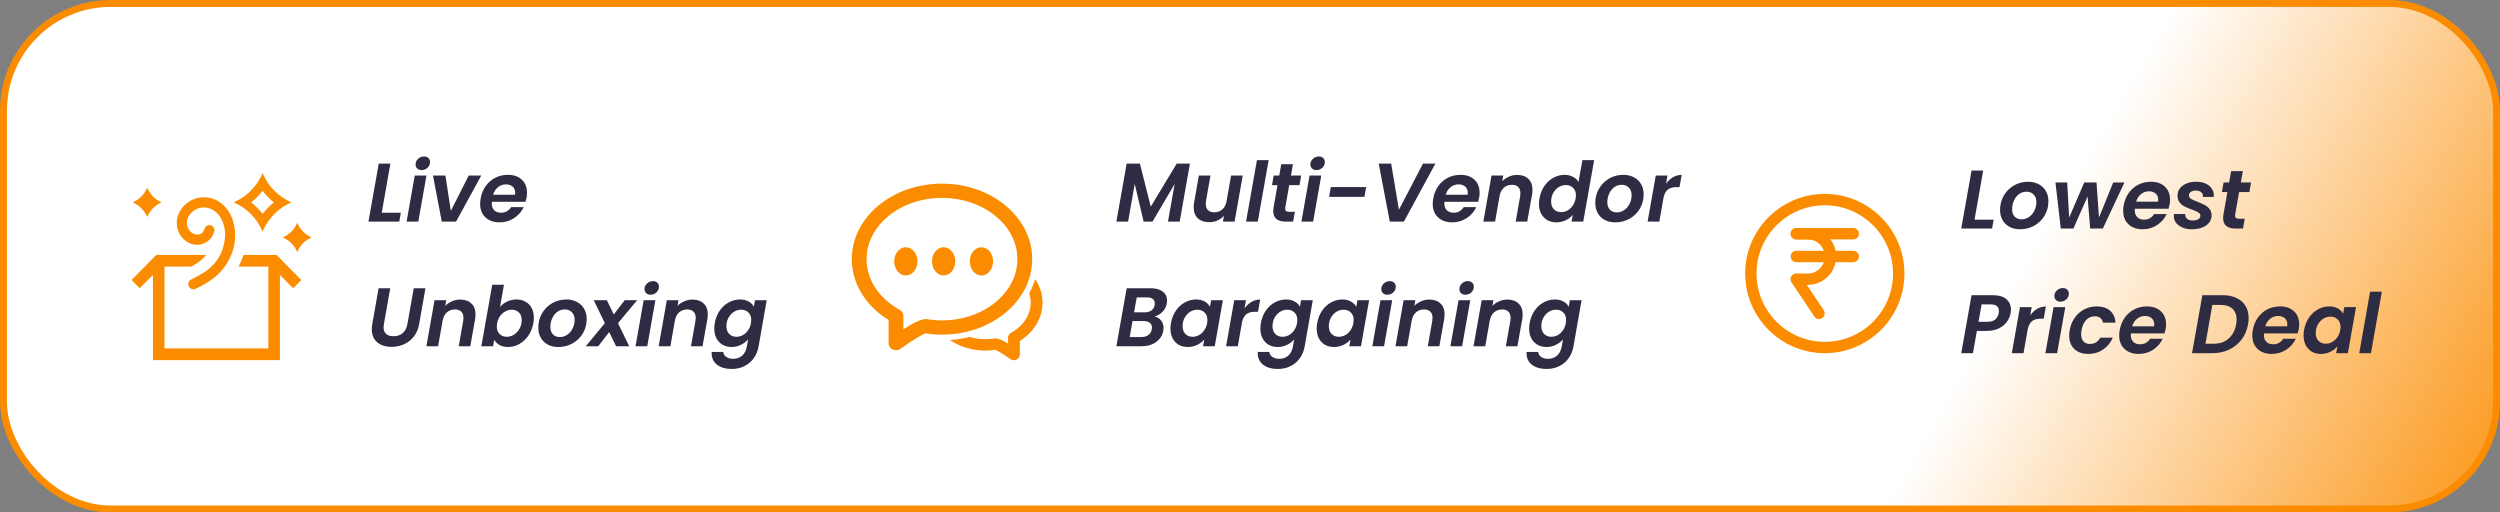 <svg width="361" height="74" viewBox="0 0 361 74" fill="none" xmlns="http://www.w3.org/2000/svg">
<rect x="0" y="0" width="361" height="74" fill="#808080" stroke="none"/>
<rect x="0.5" y="0.5" width="360" height="73" rx="15.5" fill="url(#paint0_linear_214_665)" stroke="#FB8C00"/>
<path d="M21.252 31.328C21.053 30.854 20.775 30.436 20.419 30.076C20.063 29.715 19.647 29.43 19.169 29.219C19.638 29.017 20.05 28.735 20.406 28.375C20.762 28.015 21.044 27.593 21.252 27.109C21.452 27.584 21.73 28.002 22.086 28.362C22.442 28.722 22.858 29.008 23.335 29.219C22.867 29.421 22.454 29.702 22.099 30.062C21.743 30.423 21.461 30.845 21.252 31.328ZM42.917 32.172C43.117 32.647 43.394 33.064 43.75 33.424C44.106 33.785 44.523 34.07 45 34.281C44.531 34.483 44.119 34.765 43.763 35.125C43.407 35.485 43.125 35.907 42.917 36.391C42.717 35.916 42.44 35.498 42.084 35.138C41.728 34.778 41.311 34.492 40.834 34.281C41.303 34.079 41.715 33.798 42.071 33.438C42.426 33.077 42.709 32.655 42.917 32.172ZM37.917 33.438C37.509 32.48 36.95 31.64 36.238 30.919C35.526 30.199 34.697 29.632 33.751 29.219C34.697 28.806 35.526 28.239 36.238 27.518C36.95 26.797 37.509 25.958 37.917 25C38.325 25.958 38.885 26.797 39.597 27.518C40.309 28.239 41.138 28.806 42.084 29.219C41.138 29.632 40.309 30.199 39.597 30.919C38.885 31.64 38.325 32.48 37.917 33.438ZM37.917 27.558C37.431 28.182 36.885 28.735 36.277 29.219C36.885 29.711 37.431 30.265 37.917 30.88C38.395 30.265 38.942 29.711 39.558 29.219C38.942 28.735 38.395 28.182 37.917 27.558ZM28.478 35.349C28.07 35.349 27.688 35.266 27.332 35.099C26.977 34.932 26.66 34.699 26.382 34.4C26.104 34.101 25.896 33.767 25.757 33.398C25.618 33.029 25.54 32.638 25.523 32.225C25.523 31.706 25.627 31.223 25.835 30.774C26.044 30.326 26.33 29.931 26.695 29.588C27.059 29.245 27.467 28.977 27.918 28.784C28.37 28.59 28.856 28.489 29.377 28.48C30.106 28.48 30.752 28.634 31.317 28.942C31.881 29.25 32.362 29.663 32.762 30.181C33.161 30.7 33.456 31.28 33.647 31.921C33.838 32.563 33.942 33.227 33.959 33.912C33.959 34.835 33.812 35.696 33.517 36.496C33.222 37.296 32.818 38.03 32.306 38.698C31.794 39.366 31.182 39.946 30.47 40.438C29.759 40.93 29.003 41.356 28.205 41.717C28.127 41.752 28.027 41.77 27.905 41.77C27.706 41.77 27.537 41.699 27.398 41.559C27.259 41.418 27.189 41.242 27.189 41.031C27.189 40.715 27.337 40.486 27.632 40.346C28.292 40.029 28.899 39.691 29.455 39.331C30.01 38.97 30.501 38.553 30.926 38.078C31.351 37.603 31.694 37.067 31.954 36.47C32.215 35.872 32.388 35.178 32.475 34.387C32.484 34.299 32.488 34.215 32.488 34.136C32.488 34.057 32.493 33.969 32.501 33.873C32.501 33.416 32.436 32.954 32.306 32.488C32.176 32.023 31.98 31.601 31.72 31.223C31.46 30.845 31.134 30.541 30.744 30.313C30.353 30.084 29.897 29.966 29.377 29.957C29.081 29.957 28.791 30.014 28.504 30.128C28.218 30.243 27.962 30.405 27.736 30.616C27.51 30.827 27.328 31.064 27.189 31.328C27.05 31.592 26.981 31.891 26.981 32.225C26.981 32.427 27.02 32.624 27.098 32.818C27.176 33.011 27.28 33.187 27.411 33.345C27.541 33.503 27.701 33.631 27.892 33.727C28.083 33.824 28.283 33.873 28.491 33.873C28.7 33.873 28.864 33.842 28.986 33.78C29.108 33.719 29.207 33.631 29.285 33.517C29.363 33.402 29.424 33.292 29.468 33.187C29.511 33.081 29.563 32.972 29.624 32.857C29.685 32.743 29.759 32.66 29.845 32.607C29.932 32.554 30.058 32.519 30.223 32.502C30.422 32.502 30.596 32.576 30.744 32.726C30.891 32.875 30.965 33.051 30.965 33.253C30.965 33.297 30.956 33.354 30.939 33.424C30.869 33.706 30.757 33.965 30.6 34.202C30.444 34.44 30.253 34.642 30.027 34.809C29.802 34.976 29.563 35.107 29.311 35.204C29.06 35.301 28.782 35.349 28.478 35.349ZM39.935 36.812L43.503 40.438L42.331 41.624L40.417 39.7V52H22.086V39.7L20.172 41.624L19 40.438L22.567 36.812H29.793C29.489 37.173 29.155 37.489 28.791 37.762C28.426 38.034 28.031 38.28 27.606 38.5H23.752V50.312H38.751V38.5H34.441C34.589 38.227 34.723 37.951 34.845 37.669C34.966 37.388 35.075 37.102 35.17 36.812H39.935Z" fill="#FB8C00"/>
<path d="M55.124 30.716H57.884L57.656 32H53.204L54.692 23.624H56.372L55.124 30.716ZM60.884 24.56C60.62 24.56 60.408 24.484 60.248 24.332C60.088 24.18 60.008 23.988 60.008 23.756C60.008 23.436 60.128 23.164 60.368 22.94C60.616 22.708 60.904 22.592 61.232 22.592C61.488 22.592 61.696 22.668 61.856 22.82C62.016 22.972 62.096 23.164 62.096 23.396C62.096 23.716 61.976 23.992 61.736 24.224C61.496 24.448 61.212 24.56 60.884 24.56ZM61.58 25.352L60.404 32H58.712L59.888 25.352H61.58ZM65.1 30.452L67.68 25.352H69.492L65.856 32H63.792L62.52 25.352H64.32L65.1 30.452ZM73.339 25.244C74.187 25.244 74.859 25.48 75.355 25.952C75.851 26.416 76.099 27.044 76.099 27.836C76.099 28.092 76.079 28.32 76.039 28.52C75.991 28.76 75.939 28.968 75.883 29.144H71.023C71.015 29.2 71.011 29.28 71.011 29.384C71.011 29.8 71.131 30.128 71.371 30.368C71.619 30.6 71.943 30.716 72.343 30.716C72.679 30.716 72.967 30.644 73.207 30.5C73.455 30.348 73.655 30.152 73.807 29.912H75.619C75.323 30.552 74.863 31.08 74.239 31.496C73.623 31.904 72.923 32.108 72.139 32.108C71.291 32.108 70.611 31.868 70.099 31.388C69.587 30.908 69.331 30.256 69.331 29.432C69.331 29.192 69.355 28.94 69.403 28.676C69.523 27.988 69.767 27.384 70.135 26.864C70.511 26.344 70.975 25.944 71.527 25.664C72.079 25.384 72.683 25.244 73.339 25.244ZM74.371 28.124C74.387 27.996 74.395 27.904 74.395 27.848C74.395 27.464 74.271 27.164 74.023 26.948C73.775 26.732 73.451 26.624 73.051 26.624C72.627 26.624 72.247 26.76 71.911 27.032C71.575 27.296 71.339 27.66 71.203 28.124H74.371ZM56.348 41.624L55.436 46.796C55.404 47.02 55.388 47.176 55.388 47.264C55.388 47.68 55.512 48 55.76 48.224C56.008 48.44 56.36 48.548 56.816 48.548C57.36 48.548 57.804 48.4 58.148 48.104C58.5 47.8 58.728 47.364 58.832 46.796L59.744 41.624H61.436L60.524 46.796C60.396 47.516 60.136 48.124 59.744 48.62C59.352 49.108 58.876 49.476 58.316 49.724C57.764 49.964 57.168 50.084 56.528 50.084C55.68 50.084 54.992 49.864 54.464 49.424C53.944 48.984 53.684 48.352 53.684 47.528C53.684 47.304 53.708 47.06 53.756 46.796L54.668 41.624H56.348ZM66.443 43.256C67.131 43.256 67.671 43.444 68.063 43.82C68.463 44.188 68.663 44.716 68.663 45.404C68.663 45.66 68.643 45.892 68.603 46.1L67.907 50H66.239L66.887 46.328C66.911 46.184 66.923 46.044 66.923 45.908C66.923 45.508 66.815 45.204 66.599 44.996C66.391 44.788 66.091 44.684 65.699 44.684C65.251 44.684 64.867 44.82 64.547 45.092C64.235 45.356 64.027 45.74 63.923 46.244L63.263 50H61.571L62.747 43.352H64.439L64.295 44.168C64.567 43.888 64.891 43.668 65.267 43.508C65.643 43.34 66.035 43.256 66.443 43.256ZM72.205 44.324C72.469 44.004 72.809 43.744 73.225 43.544C73.641 43.344 74.093 43.244 74.581 43.244C75.077 43.244 75.513 43.352 75.889 43.568C76.273 43.776 76.569 44.08 76.777 44.48C76.985 44.88 77.089 45.348 77.089 45.884C77.089 46.132 77.065 46.388 77.017 46.652C76.897 47.332 76.657 47.936 76.297 48.464C75.937 48.984 75.501 49.388 74.989 49.676C74.477 49.964 73.941 50.108 73.381 50.108C72.885 50.108 72.465 50.012 72.121 49.82C71.777 49.62 71.525 49.364 71.365 49.052L71.197 50H69.505L71.077 41.12H72.769L72.205 44.324ZM75.301 46.652C75.325 46.492 75.337 46.348 75.337 46.22C75.337 45.748 75.201 45.38 74.929 45.116C74.657 44.852 74.309 44.72 73.885 44.72C73.581 44.72 73.281 44.8 72.985 44.96C72.689 45.112 72.433 45.336 72.217 45.632C72.001 45.928 71.857 46.276 71.785 46.676C71.753 46.884 71.737 47.036 71.737 47.132C71.737 47.604 71.873 47.972 72.145 48.236C72.425 48.5 72.773 48.632 73.189 48.632C73.501 48.632 73.805 48.552 74.101 48.392C74.397 48.232 74.653 48.004 74.869 47.708C75.085 47.412 75.229 47.06 75.301 46.652ZM80.614 50.108C80.046 50.108 79.542 49.992 79.102 49.76C78.67 49.528 78.334 49.2 78.094 48.776C77.854 48.352 77.734 47.864 77.734 47.312C77.734 46.56 77.91 45.876 78.262 45.26C78.622 44.636 79.11 44.144 79.726 43.784C80.35 43.424 81.042 43.244 81.802 43.244C82.37 43.244 82.874 43.364 83.314 43.604C83.762 43.836 84.106 44.164 84.346 44.588C84.594 45.012 84.718 45.5 84.718 46.052C84.718 46.812 84.538 47.5 84.178 48.116C83.818 48.732 83.322 49.22 82.69 49.58C82.066 49.932 81.374 50.108 80.614 50.108ZM80.842 48.668C81.242 48.668 81.606 48.552 81.934 48.32C82.262 48.088 82.518 47.78 82.702 47.396C82.886 47.012 82.978 46.608 82.978 46.184C82.978 45.704 82.842 45.336 82.57 45.08C82.306 44.816 81.97 44.684 81.562 44.684C81.154 44.684 80.79 44.8 80.47 45.032C80.158 45.264 79.914 45.576 79.738 45.968C79.562 46.352 79.474 46.76 79.474 47.192C79.474 47.664 79.598 48.028 79.846 48.284C80.102 48.54 80.434 48.668 80.842 48.668ZM89.238 46.664L90.858 50H88.962L87.966 47.948L86.382 50H84.582L87.342 46.664L85.734 43.352H87.63L88.626 45.404L90.21 43.352H92.01L89.238 46.664ZM93.942 42.56C93.678 42.56 93.466 42.484 93.306 42.332C93.146 42.18 93.066 41.988 93.066 41.756C93.066 41.436 93.186 41.164 93.426 40.94C93.674 40.708 93.962 40.592 94.29 40.592C94.546 40.592 94.754 40.668 94.914 40.82C95.074 40.972 95.154 41.164 95.154 41.396C95.154 41.716 95.034 41.992 94.794 42.224C94.554 42.448 94.27 42.56 93.942 42.56ZM94.638 43.352L93.462 50H91.77L92.946 43.352H94.638ZM99.982 43.256C100.67 43.256 101.21 43.444 101.602 43.82C102.002 44.188 102.202 44.716 102.202 45.404C102.202 45.66 102.182 45.892 102.142 46.1L101.446 50H99.778L100.426 46.328C100.45 46.184 100.462 46.044 100.462 45.908C100.462 45.508 100.354 45.204 100.138 44.996C99.93 44.788 99.63 44.684 99.238 44.684C98.79 44.684 98.406 44.82 98.086 45.092C97.774 45.356 97.566 45.74 97.462 46.244L96.802 50H95.11L96.286 43.352H97.978L97.834 44.168C98.106 43.888 98.43 43.668 98.806 43.508C99.182 43.34 99.574 43.256 99.982 43.256ZM106.848 43.244C107.344 43.244 107.764 43.344 108.108 43.544C108.46 43.736 108.708 43.988 108.852 44.3L109.02 43.352H110.712L109.536 50.048C109.424 50.664 109.2 51.212 108.864 51.692C108.528 52.18 108.088 52.564 107.544 52.844C107 53.132 106.376 53.276 105.672 53.276C104.736 53.276 104.004 53.056 103.476 52.616C102.956 52.176 102.72 51.576 102.768 50.816H104.436C104.468 51.12 104.612 51.36 104.868 51.536C105.132 51.72 105.472 51.812 105.888 51.812C106.384 51.812 106.804 51.664 107.148 51.368C107.5 51.08 107.732 50.64 107.844 50.048L108.024 49.016C107.752 49.328 107.408 49.588 106.992 49.796C106.584 50.004 106.136 50.108 105.648 50.108C105.16 50.108 104.724 50 104.34 49.784C103.964 49.56 103.668 49.248 103.452 48.848C103.244 48.44 103.14 47.968 103.14 47.432C103.14 47.184 103.164 46.924 103.212 46.652C103.332 45.98 103.568 45.384 103.92 44.864C104.28 44.344 104.716 43.944 105.228 43.664C105.74 43.384 106.28 43.244 106.848 43.244ZM108.432 46.676C108.464 46.468 108.48 46.316 108.48 46.22C108.48 45.748 108.34 45.38 108.06 45.116C107.788 44.852 107.444 44.72 107.028 44.72C106.716 44.72 106.412 44.796 106.116 44.948C105.828 45.1 105.576 45.324 105.36 45.62C105.144 45.908 105 46.252 104.928 46.652C104.904 46.804 104.892 46.948 104.892 47.084C104.892 47.564 105.028 47.944 105.3 48.224C105.572 48.496 105.916 48.632 106.332 48.632C106.644 48.632 106.948 48.556 107.244 48.404C107.54 48.244 107.792 48.016 108 47.72C108.216 47.424 108.36 47.076 108.432 46.676Z" fill="#2E2C43"/>
<path d="M285.124 31.716H287.884L287.656 33H283.204L284.692 24.624H286.372L285.124 31.716ZM291.688 33.108C291.12 33.108 290.616 32.992 290.176 32.76C289.744 32.528 289.408 32.2 289.168 31.776C288.928 31.352 288.808 30.864 288.808 30.312C288.808 29.56 288.984 28.876 289.336 28.26C289.696 27.636 290.184 27.144 290.8 26.784C291.424 26.424 292.116 26.244 292.876 26.244C293.444 26.244 293.948 26.364 294.388 26.604C294.836 26.836 295.18 27.164 295.42 27.588C295.668 28.012 295.792 28.5 295.792 29.052C295.792 29.812 295.612 30.5 295.252 31.116C294.892 31.732 294.396 32.22 293.764 32.58C293.14 32.932 292.448 33.108 291.688 33.108ZM291.916 31.668C292.316 31.668 292.68 31.552 293.008 31.32C293.336 31.088 293.592 30.78 293.776 30.396C293.96 30.012 294.052 29.608 294.052 29.184C294.052 28.704 293.916 28.336 293.644 28.08C293.38 27.816 293.044 27.684 292.636 27.684C292.228 27.684 291.864 27.8 291.544 28.032C291.232 28.264 290.988 28.576 290.812 28.968C290.636 29.352 290.548 29.76 290.548 30.192C290.548 30.664 290.672 31.028 290.92 31.284C291.176 31.54 291.508 31.668 291.916 31.668ZM306.768 26.352L303.648 33H301.824L301.44 28.38L299.4 33H297.576L296.808 26.352H298.5L298.788 31.416L300.96 26.352H302.736L303.096 31.404L305.148 26.352H306.768ZM310.593 26.244C311.441 26.244 312.113 26.48 312.609 26.952C313.105 27.416 313.353 28.044 313.353 28.836C313.353 29.092 313.333 29.32 313.293 29.52C313.245 29.76 313.193 29.968 313.137 30.144H308.277C308.269 30.2 308.265 30.28 308.265 30.384C308.265 30.8 308.385 31.128 308.625 31.368C308.873 31.6 309.197 31.716 309.597 31.716C309.933 31.716 310.221 31.644 310.461 31.5C310.709 31.348 310.909 31.152 311.061 30.912H312.873C312.577 31.552 312.117 32.08 311.493 32.496C310.877 32.904 310.177 33.108 309.393 33.108C308.545 33.108 307.865 32.868 307.353 32.388C306.841 31.908 306.585 31.256 306.585 30.432C306.585 30.192 306.609 29.94 306.657 29.676C306.777 28.988 307.021 28.384 307.389 27.864C307.765 27.344 308.229 26.944 308.781 26.664C309.333 26.384 309.937 26.244 310.593 26.244ZM311.625 29.124C311.641 28.996 311.649 28.904 311.649 28.848C311.649 28.464 311.525 28.164 311.277 27.948C311.029 27.732 310.705 27.624 310.305 27.624C309.881 27.624 309.501 27.76 309.165 28.032C308.829 28.296 308.593 28.66 308.457 29.124H311.625ZM316.499 33.108C316.011 33.108 315.567 33.028 315.167 32.868C314.775 32.7 314.463 32.472 314.231 32.184C314.007 31.888 313.895 31.552 313.895 31.176C313.895 31.12 313.903 31.028 313.919 30.9H315.551C315.527 31.18 315.611 31.408 315.803 31.584C315.995 31.752 316.267 31.836 316.619 31.836C316.939 31.836 317.203 31.78 317.411 31.668C317.627 31.548 317.735 31.376 317.735 31.152C317.735 30.952 317.635 30.792 317.435 30.672C317.243 30.552 316.935 30.416 316.511 30.264C316.087 30.112 315.735 29.964 315.455 29.82C315.175 29.676 314.935 29.476 314.735 29.22C314.535 28.964 314.435 28.64 314.435 28.248C314.435 27.856 314.547 27.508 314.771 27.204C315.003 26.9 315.323 26.664 315.731 26.496C316.139 26.328 316.607 26.244 317.135 26.244C317.639 26.244 318.083 26.328 318.467 26.496C318.851 26.664 319.147 26.9 319.355 27.204C319.571 27.5 319.679 27.84 319.679 28.224C319.679 28.32 319.675 28.392 319.667 28.44H318.107C318.131 28.16 318.051 27.936 317.867 27.768C317.683 27.6 317.415 27.516 317.063 27.516C316.775 27.516 316.539 27.58 316.355 27.708C316.171 27.828 316.079 27.992 316.079 28.2C316.079 28.408 316.183 28.58 316.391 28.716C316.599 28.844 316.919 28.988 317.351 29.148C317.783 29.316 318.127 29.472 318.383 29.616C318.647 29.752 318.875 29.944 319.067 30.192C319.259 30.432 319.355 30.736 319.355 31.104C319.355 31.512 319.231 31.868 318.983 32.172C318.735 32.476 318.395 32.708 317.963 32.868C317.531 33.028 317.043 33.108 316.499 33.108ZM322.762 30.948C322.754 30.996 322.75 31.06 322.75 31.14C322.75 31.3 322.794 31.416 322.882 31.488C322.978 31.552 323.134 31.584 323.35 31.584H324.142L323.89 33H322.822C321.622 33 321.022 32.5 321.022 31.5C321.022 31.308 321.038 31.12 321.07 30.936L321.634 27.732H320.842L321.082 26.352H321.886L322.174 24.708H323.866L323.578 26.352H325.054L324.814 27.732H323.326L322.762 30.948ZM290.332 45.216C290.252 45.664 290.072 46.084 289.792 46.476C289.512 46.868 289.124 47.184 288.628 47.424C288.14 47.664 287.552 47.784 286.864 47.784H285.46L284.896 51H283.204L284.692 42.624H287.776C288.632 42.624 289.28 42.816 289.72 43.2C290.16 43.576 290.38 44.08 290.38 44.712C290.38 44.896 290.364 45.064 290.332 45.216ZM287.032 46.464C287.488 46.464 287.848 46.352 288.112 46.128C288.376 45.904 288.544 45.6 288.616 45.216C288.632 45.144 288.64 45.04 288.64 44.904C288.64 44.272 288.248 43.956 287.464 43.956H286.144L285.7 46.464H287.032ZM293.169 45.528C293.457 45.128 293.793 44.816 294.177 44.592C294.561 44.368 294.977 44.256 295.425 44.256L295.113 46.02H294.669C294.173 46.02 293.773 46.128 293.469 46.344C293.173 46.56 292.957 46.928 292.821 47.448L292.197 51H290.505L291.681 44.352H293.373L293.169 45.528ZM297.528 43.56C297.264 43.56 297.052 43.484 296.892 43.332C296.732 43.18 296.652 42.988 296.652 42.756C296.652 42.436 296.772 42.164 297.012 41.94C297.26 41.708 297.548 41.592 297.876 41.592C298.132 41.592 298.34 41.668 298.5 41.82C298.66 41.972 298.74 42.164 298.74 42.396C298.74 42.716 298.62 42.992 298.38 43.224C298.14 43.448 297.856 43.56 297.528 43.56ZM298.224 44.352L297.048 51H295.356L296.532 44.352H298.224ZM298.864 47.676C298.984 46.988 299.228 46.388 299.596 45.876C299.964 45.356 300.42 44.956 300.964 44.676C301.516 44.388 302.112 44.244 302.752 44.244C303.576 44.244 304.22 44.448 304.684 44.856C305.156 45.264 305.42 45.844 305.476 46.596H303.664C303.616 46.308 303.492 46.084 303.292 45.924C303.092 45.756 302.824 45.672 302.488 45.672C302.008 45.672 301.596 45.848 301.252 46.2C300.916 46.544 300.692 47.036 300.58 47.676C300.54 47.9 300.52 48.092 300.52 48.252C300.52 48.708 300.632 49.06 300.856 49.308C301.08 49.548 301.392 49.668 301.792 49.668C302.464 49.668 302.96 49.364 303.28 48.756H305.092C304.78 49.476 304.312 50.048 303.688 50.472C303.072 50.896 302.36 51.108 301.552 51.108C300.712 51.108 300.04 50.872 299.536 50.4C299.04 49.92 298.792 49.272 298.792 48.456C298.792 48.208 298.816 47.948 298.864 47.676ZM310.019 44.244C310.867 44.244 311.539 44.48 312.035 44.952C312.531 45.416 312.779 46.044 312.779 46.836C312.779 47.092 312.759 47.32 312.719 47.52C312.671 47.76 312.619 47.968 312.563 48.144H307.703C307.695 48.2 307.691 48.28 307.691 48.384C307.691 48.8 307.811 49.128 308.051 49.368C308.299 49.6 308.623 49.716 309.023 49.716C309.359 49.716 309.647 49.644 309.887 49.5C310.135 49.348 310.335 49.152 310.487 48.912H312.299C312.003 49.552 311.543 50.08 310.919 50.496C310.303 50.904 309.603 51.108 308.819 51.108C307.971 51.108 307.291 50.868 306.779 50.388C306.267 49.908 306.011 49.256 306.011 48.432C306.011 48.192 306.035 47.94 306.083 47.676C306.203 46.988 306.447 46.384 306.815 45.864C307.191 45.344 307.655 44.944 308.207 44.664C308.759 44.384 309.363 44.244 310.019 44.244ZM311.051 47.124C311.067 46.996 311.075 46.904 311.075 46.848C311.075 46.464 310.951 46.164 310.703 45.948C310.455 45.732 310.131 45.624 309.731 45.624C309.307 45.624 308.927 45.76 308.591 46.032C308.255 46.296 308.019 46.66 307.883 47.124H311.051ZM320.948 42.624C321.724 42.624 322.392 42.76 322.952 43.032C323.52 43.296 323.952 43.676 324.248 44.172C324.552 44.668 324.704 45.256 324.704 45.936C324.704 46.24 324.676 46.536 324.62 46.824C324.476 47.664 324.164 48.4 323.684 49.032C323.212 49.656 322.612 50.14 321.884 50.484C321.156 50.828 320.348 51 319.46 51H316.532L318.02 42.624H320.948ZM319.652 49.632C320.532 49.632 321.252 49.384 321.812 48.888C322.38 48.392 322.744 47.704 322.904 46.824C322.944 46.56 322.964 46.332 322.964 46.14C322.964 45.468 322.764 44.948 322.364 44.58C321.972 44.212 321.396 44.028 320.636 44.028H319.46L318.476 49.632H319.652ZM329.238 44.244C330.086 44.244 330.758 44.48 331.254 44.952C331.75 45.416 331.998 46.044 331.998 46.836C331.998 47.092 331.978 47.32 331.938 47.52C331.89 47.76 331.838 47.968 331.782 48.144H326.922C326.914 48.2 326.91 48.28 326.91 48.384C326.91 48.8 327.03 49.128 327.27 49.368C327.518 49.6 327.842 49.716 328.242 49.716C328.578 49.716 328.866 49.644 329.106 49.5C329.354 49.348 329.554 49.152 329.706 48.912H331.518C331.222 49.552 330.762 50.08 330.138 50.496C329.522 50.904 328.822 51.108 328.038 51.108C327.19 51.108 326.51 50.868 325.998 50.388C325.486 49.908 325.23 49.256 325.23 48.432C325.23 48.192 325.254 47.94 325.302 47.676C325.422 46.988 325.666 46.384 326.034 45.864C326.41 45.344 326.874 44.944 327.426 44.664C327.978 44.384 328.582 44.244 329.238 44.244ZM330.27 47.124C330.286 46.996 330.294 46.904 330.294 46.848C330.294 46.464 330.17 46.164 329.922 45.948C329.674 45.732 329.35 45.624 328.95 45.624C328.526 45.624 328.146 45.76 327.81 46.032C327.474 46.296 327.238 46.66 327.102 47.124H330.27ZM332.708 47.652C332.828 46.98 333.064 46.384 333.416 45.864C333.776 45.344 334.212 44.944 334.724 44.664C335.236 44.384 335.776 44.244 336.344 44.244C336.84 44.244 337.256 44.344 337.592 44.544C337.936 44.744 338.188 44.996 338.348 45.3L338.516 44.352H340.208L339.032 51H337.34L337.52 50.028C337.256 50.34 336.912 50.6 336.488 50.808C336.072 51.008 335.616 51.108 335.12 51.108C334.632 51.108 334.2 51 333.824 50.784C333.448 50.56 333.156 50.248 332.948 49.848C332.74 49.44 332.636 48.968 332.636 48.432C332.636 48.184 332.66 47.924 332.708 47.652ZM337.928 47.676C337.96 47.468 337.976 47.316 337.976 47.22C337.976 46.748 337.836 46.38 337.556 46.116C337.284 45.852 336.94 45.72 336.524 45.72C336.212 45.72 335.908 45.796 335.612 45.948C335.324 46.1 335.072 46.324 334.856 46.62C334.64 46.908 334.496 47.252 334.424 47.652C334.4 47.804 334.388 47.948 334.388 48.084C334.388 48.564 334.524 48.944 334.796 49.224C335.068 49.496 335.412 49.632 335.828 49.632C336.14 49.632 336.444 49.556 336.74 49.404C337.036 49.244 337.288 49.016 337.496 48.72C337.712 48.424 337.856 48.076 337.928 47.676ZM343.937 42.12L342.365 51H340.673L342.245 42.12H343.937Z" fill="#2E2C43"/>
<path d="M171.824 23.624L170.348 32H168.656L169.616 26.576L166.424 32H165.14L163.856 26.564L162.896 32H161.204L162.692 23.624H164.6L166.172 29.84L169.916 23.624H171.824ZM179.449 25.352L178.273 32H176.593L176.737 31.16C176.481 31.448 176.165 31.676 175.789 31.844C175.413 32.004 175.017 32.084 174.601 32.084C173.913 32.084 173.369 31.9 172.969 31.532C172.569 31.156 172.369 30.624 172.369 29.936C172.369 29.68 172.389 29.452 172.429 29.252L173.113 25.352H174.793L174.145 29.012C174.121 29.156 174.109 29.296 174.109 29.432C174.109 29.824 174.217 30.128 174.433 30.344C174.649 30.552 174.953 30.656 175.345 30.656C175.801 30.656 176.189 30.516 176.509 30.236C176.829 29.948 177.033 29.54 177.121 29.012L177.769 25.352H179.449ZM183.195 23.12L181.623 32H179.931L181.503 23.12H183.195ZM185.598 29.948C185.59 29.996 185.586 30.06 185.586 30.14C185.586 30.3 185.63 30.416 185.718 30.488C185.814 30.552 185.97 30.584 186.186 30.584H186.978L186.726 32H185.658C184.458 32 183.858 31.5 183.858 30.5C183.858 30.308 183.874 30.12 183.906 29.936L184.47 26.732H183.678L183.918 25.352H184.722L185.01 23.708H186.702L186.414 25.352H187.89L187.65 26.732H186.162L185.598 29.948ZM190.095 24.56C189.831 24.56 189.619 24.484 189.459 24.332C189.299 24.18 189.219 23.988 189.219 23.756C189.219 23.436 189.339 23.164 189.579 22.94C189.827 22.708 190.115 22.592 190.443 22.592C190.699 22.592 190.907 22.668 191.067 22.82C191.227 22.972 191.307 23.164 191.307 23.396C191.307 23.716 191.187 23.992 190.947 24.224C190.707 24.448 190.423 24.56 190.095 24.56ZM190.791 25.352L189.615 32H187.923L189.099 25.352H190.791ZM197.275 27.008L197.023 28.424H191.923L192.175 27.008H197.275ZM200.887 23.624L202.003 30.284L205.483 23.624H207.271L202.723 32H200.683L199.087 23.624H200.887ZM210.894 25.244C211.742 25.244 212.414 25.48 212.91 25.952C213.406 26.416 213.654 27.044 213.654 27.836C213.654 28.092 213.634 28.32 213.594 28.52C213.546 28.76 213.494 28.968 213.438 29.144H208.578C208.57 29.2 208.566 29.28 208.566 29.384C208.566 29.8 208.686 30.128 208.926 30.368C209.174 30.6 209.498 30.716 209.898 30.716C210.234 30.716 210.522 30.644 210.762 30.5C211.01 30.348 211.21 30.152 211.362 29.912H213.174C212.878 30.552 212.418 31.08 211.794 31.496C211.178 31.904 210.478 32.108 209.694 32.108C208.846 32.108 208.166 31.868 207.654 31.388C207.142 30.908 206.886 30.256 206.886 29.432C206.886 29.192 206.91 28.94 206.958 28.676C207.078 27.988 207.322 27.384 207.69 26.864C208.066 26.344 208.53 25.944 209.082 25.664C209.634 25.384 210.238 25.244 210.894 25.244ZM211.926 28.124C211.942 27.996 211.95 27.904 211.95 27.848C211.95 27.464 211.826 27.164 211.578 26.948C211.33 26.732 211.006 26.624 210.606 26.624C210.182 26.624 209.802 26.76 209.466 27.032C209.13 27.296 208.894 27.66 208.758 28.124H211.926ZM219.068 25.256C219.756 25.256 220.296 25.444 220.688 25.82C221.088 26.188 221.288 26.716 221.288 27.404C221.288 27.66 221.268 27.892 221.228 28.1L220.532 32H218.864L219.512 28.328C219.536 28.184 219.548 28.044 219.548 27.908C219.548 27.508 219.44 27.204 219.224 26.996C219.016 26.788 218.716 26.684 218.324 26.684C217.876 26.684 217.492 26.82 217.172 27.092C216.86 27.356 216.652 27.74 216.548 28.244L215.888 32H214.196L215.372 25.352H217.064L216.92 26.168C217.192 25.888 217.516 25.668 217.892 25.508C218.268 25.34 218.66 25.256 219.068 25.256ZM222.298 28.652C222.418 27.98 222.654 27.384 223.006 26.864C223.366 26.344 223.802 25.944 224.314 25.664C224.834 25.384 225.378 25.244 225.946 25.244C226.378 25.244 226.774 25.34 227.134 25.532C227.494 25.716 227.762 25.964 227.938 26.276L228.502 23.12H230.194L228.622 32H226.93L227.11 31.016C226.846 31.344 226.506 31.608 226.09 31.808C225.682 32.008 225.23 32.108 224.734 32.108C224.246 32.108 223.81 32 223.426 31.784C223.05 31.56 222.754 31.248 222.538 30.848C222.33 30.44 222.226 29.968 222.226 29.432C222.226 29.184 222.25 28.924 222.298 28.652ZM227.518 28.676C227.55 28.468 227.566 28.316 227.566 28.22C227.566 27.748 227.426 27.38 227.146 27.116C226.874 26.852 226.53 26.72 226.114 26.72C225.802 26.72 225.498 26.796 225.202 26.948C224.914 27.1 224.662 27.324 224.446 27.62C224.23 27.908 224.086 28.252 224.014 28.652C223.99 28.804 223.978 28.948 223.978 29.084C223.978 29.564 224.114 29.944 224.386 30.224C224.658 30.496 225.002 30.632 225.418 30.632C225.73 30.632 226.034 30.556 226.33 30.404C226.626 30.244 226.878 30.016 227.086 29.72C227.302 29.424 227.446 29.076 227.518 28.676ZM233.239 32.108C232.671 32.108 232.167 31.992 231.727 31.76C231.295 31.528 230.959 31.2 230.719 30.776C230.479 30.352 230.359 29.864 230.359 29.312C230.359 28.56 230.535 27.876 230.887 27.26C231.247 26.636 231.735 26.144 232.351 25.784C232.975 25.424 233.667 25.244 234.427 25.244C234.995 25.244 235.499 25.364 235.939 25.604C236.387 25.836 236.731 26.164 236.971 26.588C237.219 27.012 237.343 27.5 237.343 28.052C237.343 28.812 237.163 29.5 236.803 30.116C236.443 30.732 235.947 31.22 235.315 31.58C234.691 31.932 233.999 32.108 233.239 32.108ZM233.467 30.668C233.867 30.668 234.231 30.552 234.559 30.32C234.887 30.088 235.143 29.78 235.327 29.396C235.511 29.012 235.603 28.608 235.603 28.184C235.603 27.704 235.467 27.336 235.195 27.08C234.931 26.816 234.595 26.684 234.187 26.684C233.779 26.684 233.415 26.8 233.095 27.032C232.783 27.264 232.539 27.576 232.363 27.968C232.187 28.352 232.099 28.76 232.099 29.192C232.099 29.664 232.223 30.028 232.471 30.284C232.727 30.54 233.059 30.668 233.467 30.668ZM240.579 26.528C240.867 26.128 241.203 25.816 241.587 25.592C241.971 25.368 242.387 25.256 242.835 25.256L242.523 27.02H242.079C241.583 27.02 241.183 27.128 240.879 27.344C240.583 27.56 240.367 27.928 240.231 28.448L239.607 32H237.915L239.091 25.352H240.783L240.579 26.528ZM168.488 43.784C168.408 44.272 168.208 44.68 167.888 45.008C167.576 45.328 167.192 45.56 166.736 45.704C167.12 45.784 167.428 45.976 167.66 46.28C167.9 46.584 168.02 46.944 168.02 47.36C168.02 47.472 168.008 47.596 167.984 47.732C167.872 48.412 167.528 48.96 166.952 49.376C166.384 49.792 165.672 50 164.816 50H161.204L162.692 41.624H166.148C166.908 41.624 167.492 41.784 167.9 42.104C168.316 42.424 168.524 42.852 168.524 43.388C168.524 43.516 168.512 43.648 168.488 43.784ZM166.736 44.036C166.744 43.988 166.748 43.916 166.748 43.82C166.748 43.54 166.656 43.324 166.472 43.172C166.288 43.02 166.02 42.944 165.668 42.944H164.144L163.76 45.104H165.296C165.688 45.104 166.012 45.012 166.268 44.828C166.524 44.636 166.68 44.372 166.736 44.036ZM166.316 47.528C166.332 47.416 166.34 47.336 166.34 47.288C166.34 47 166.236 46.776 166.028 46.616C165.828 46.448 165.548 46.364 165.188 46.364H163.532L163.136 48.668H164.828C165.236 48.668 165.572 48.568 165.836 48.368C166.1 48.168 166.26 47.888 166.316 47.528ZM169.083 46.652C169.203 45.98 169.439 45.384 169.791 44.864C170.151 44.344 170.587 43.944 171.099 43.664C171.611 43.384 172.151 43.244 172.719 43.244C173.215 43.244 173.631 43.344 173.967 43.544C174.311 43.744 174.563 43.996 174.723 44.3L174.891 43.352H176.583L175.407 50H173.715L173.895 49.028C173.631 49.34 173.287 49.6 172.863 49.808C172.447 50.008 171.991 50.108 171.495 50.108C171.007 50.108 170.575 50 170.199 49.784C169.823 49.56 169.531 49.248 169.323 48.848C169.115 48.44 169.011 47.968 169.011 47.432C169.011 47.184 169.035 46.924 169.083 46.652ZM174.303 46.676C174.335 46.468 174.351 46.316 174.351 46.22C174.351 45.748 174.211 45.38 173.931 45.116C173.659 44.852 173.315 44.72 172.899 44.72C172.587 44.72 172.283 44.796 171.987 44.948C171.699 45.1 171.447 45.324 171.231 45.62C171.015 45.908 170.871 46.252 170.799 46.652C170.775 46.804 170.763 46.948 170.763 47.084C170.763 47.564 170.899 47.944 171.171 48.224C171.443 48.496 171.787 48.632 172.203 48.632C172.515 48.632 172.819 48.556 173.115 48.404C173.411 48.244 173.663 48.016 173.871 47.72C174.087 47.424 174.231 47.076 174.303 46.676ZM179.712 44.528C180 44.128 180.336 43.816 180.72 43.592C181.104 43.368 181.52 43.256 181.968 43.256L181.656 45.02H181.212C180.716 45.02 180.316 45.128 180.012 45.344C179.716 45.56 179.5 45.928 179.364 46.448L178.74 50H177.048L178.224 43.352H179.916L179.712 44.528ZM185.703 43.244C186.199 43.244 186.619 43.344 186.963 43.544C187.315 43.736 187.563 43.988 187.707 44.3L187.875 43.352H189.567L188.391 50.048C188.279 50.664 188.055 51.212 187.719 51.692C187.383 52.18 186.943 52.564 186.399 52.844C185.855 53.132 185.231 53.276 184.527 53.276C183.591 53.276 182.859 53.056 182.331 52.616C181.811 52.176 181.575 51.576 181.623 50.816H183.291C183.323 51.12 183.467 51.36 183.723 51.536C183.987 51.72 184.327 51.812 184.743 51.812C185.239 51.812 185.659 51.664 186.003 51.368C186.355 51.08 186.587 50.64 186.699 50.048L186.879 49.016C186.607 49.328 186.263 49.588 185.847 49.796C185.439 50.004 184.991 50.108 184.503 50.108C184.015 50.108 183.579 50 183.195 49.784C182.819 49.56 182.523 49.248 182.307 48.848C182.099 48.44 181.995 47.968 181.995 47.432C181.995 47.184 182.019 46.924 182.067 46.652C182.187 45.98 182.423 45.384 182.775 44.864C183.135 44.344 183.571 43.944 184.083 43.664C184.595 43.384 185.135 43.244 185.703 43.244ZM187.287 46.676C187.319 46.468 187.335 46.316 187.335 46.22C187.335 45.748 187.195 45.38 186.915 45.116C186.643 44.852 186.299 44.72 185.883 44.72C185.571 44.72 185.267 44.796 184.971 44.948C184.683 45.1 184.431 45.324 184.215 45.62C183.999 45.908 183.855 46.252 183.783 46.652C183.759 46.804 183.747 46.948 183.747 47.084C183.747 47.564 183.883 47.944 184.155 48.224C184.427 48.496 184.771 48.632 185.187 48.632C185.499 48.632 185.803 48.556 186.099 48.404C186.395 48.244 186.647 48.016 186.855 47.72C187.071 47.424 187.215 47.076 187.287 46.676ZM190.2 46.652C190.32 45.98 190.556 45.384 190.908 44.864C191.268 44.344 191.704 43.944 192.216 43.664C192.728 43.384 193.268 43.244 193.836 43.244C194.332 43.244 194.748 43.344 195.084 43.544C195.428 43.744 195.68 43.996 195.84 44.3L196.008 43.352H197.7L196.524 50H194.832L195.012 49.028C194.748 49.34 194.404 49.6 193.98 49.808C193.564 50.008 193.108 50.108 192.612 50.108C192.124 50.108 191.692 50 191.316 49.784C190.94 49.56 190.648 49.248 190.44 48.848C190.232 48.44 190.128 47.968 190.128 47.432C190.128 47.184 190.152 46.924 190.2 46.652ZM195.42 46.676C195.452 46.468 195.468 46.316 195.468 46.22C195.468 45.748 195.328 45.38 195.048 45.116C194.776 44.852 194.432 44.72 194.016 44.72C193.704 44.72 193.4 44.796 193.104 44.948C192.816 45.1 192.564 45.324 192.348 45.62C192.132 45.908 191.988 46.252 191.916 46.652C191.892 46.804 191.88 46.948 191.88 47.084C191.88 47.564 192.016 47.944 192.288 48.224C192.56 48.496 192.904 48.632 193.32 48.632C193.632 48.632 193.936 48.556 194.232 48.404C194.528 48.244 194.78 48.016 194.988 47.72C195.204 47.424 195.348 47.076 195.42 46.676ZM200.337 42.56C200.073 42.56 199.861 42.484 199.701 42.332C199.541 42.18 199.461 41.988 199.461 41.756C199.461 41.436 199.581 41.164 199.821 40.94C200.069 40.708 200.357 40.592 200.685 40.592C200.941 40.592 201.149 40.668 201.309 40.82C201.469 40.972 201.549 41.164 201.549 41.396C201.549 41.716 201.429 41.992 201.189 42.224C200.949 42.448 200.665 42.56 200.337 42.56ZM201.033 43.352L199.857 50H198.165L199.341 43.352H201.033ZM206.377 43.256C207.065 43.256 207.605 43.444 207.997 43.82C208.397 44.188 208.597 44.716 208.597 45.404C208.597 45.66 208.577 45.892 208.537 46.1L207.841 50H206.173L206.821 46.328C206.845 46.184 206.857 46.044 206.857 45.908C206.857 45.508 206.749 45.204 206.533 44.996C206.325 44.788 206.025 44.684 205.633 44.684C205.185 44.684 204.801 44.82 204.481 45.092C204.169 45.356 203.961 45.74 203.857 46.244L203.197 50H201.505L202.681 43.352H204.373L204.229 44.168C204.501 43.888 204.825 43.668 205.201 43.508C205.577 43.34 205.969 43.256 206.377 43.256ZM211.61 42.56C211.346 42.56 211.134 42.484 210.974 42.332C210.814 42.18 210.734 41.988 210.734 41.756C210.734 41.436 210.854 41.164 211.094 40.94C211.342 40.708 211.63 40.592 211.958 40.592C212.214 40.592 212.422 40.668 212.582 40.82C212.742 40.972 212.822 41.164 212.822 41.396C212.822 41.716 212.702 41.992 212.462 42.224C212.222 42.448 211.938 42.56 211.61 42.56ZM212.306 43.352L211.13 50H209.438L210.614 43.352H212.306ZM217.65 43.256C218.338 43.256 218.878 43.444 219.27 43.82C219.67 44.188 219.87 44.716 219.87 45.404C219.87 45.66 219.85 45.892 219.81 46.1L219.114 50H217.446L218.094 46.328C218.118 46.184 218.13 46.044 218.13 45.908C218.13 45.508 218.022 45.204 217.806 44.996C217.598 44.788 217.298 44.684 216.906 44.684C216.458 44.684 216.074 44.82 215.754 45.092C215.442 45.356 215.234 45.74 215.13 46.244L214.47 50H212.778L213.954 43.352H215.646L215.502 44.168C215.774 43.888 216.098 43.668 216.474 43.508C216.85 43.34 217.242 43.256 217.65 43.256ZM224.516 43.244C225.012 43.244 225.432 43.344 225.776 43.544C226.128 43.736 226.376 43.988 226.52 44.3L226.688 43.352H228.38L227.204 50.048C227.092 50.664 226.868 51.212 226.532 51.692C226.196 52.18 225.756 52.564 225.212 52.844C224.668 53.132 224.044 53.276 223.34 53.276C222.404 53.276 221.672 53.056 221.144 52.616C220.624 52.176 220.388 51.576 220.436 50.816H222.104C222.136 51.12 222.28 51.36 222.536 51.536C222.8 51.72 223.14 51.812 223.556 51.812C224.052 51.812 224.472 51.664 224.816 51.368C225.168 51.08 225.4 50.64 225.512 50.048L225.692 49.016C225.42 49.328 225.076 49.588 224.66 49.796C224.252 50.004 223.804 50.108 223.316 50.108C222.828 50.108 222.392 50 222.008 49.784C221.632 49.56 221.336 49.248 221.12 48.848C220.912 48.44 220.808 47.968 220.808 47.432C220.808 47.184 220.832 46.924 220.88 46.652C221 45.98 221.236 45.384 221.588 44.864C221.948 44.344 222.384 43.944 222.896 43.664C223.408 43.384 223.948 43.244 224.516 43.244ZM226.1 46.676C226.132 46.468 226.148 46.316 226.148 46.22C226.148 45.748 226.008 45.38 225.728 45.116C225.456 44.852 225.112 44.72 224.696 44.72C224.384 44.72 224.08 44.796 223.784 44.948C223.496 45.1 223.244 45.324 223.028 45.62C222.812 45.908 222.668 46.252 222.596 46.652C222.572 46.804 222.56 46.948 222.56 47.084C222.56 47.564 222.696 47.944 222.968 48.224C223.24 48.496 223.584 48.632 224 48.632C224.312 48.632 224.616 48.556 224.912 48.404C225.208 48.244 225.46 48.016 225.668 47.72C225.884 47.424 226.028 47.076 226.1 46.676Z" fill="#2E2C43"/>
<path d="M137.157 49.104C138.127 49.036 139.084 48.883 140.027 48.646C141.189 48.989 142.414 49.068 143.611 48.874C143.658 48.868 143.706 48.864 143.754 48.863C144.181 48.863 144.741 49.105 145.558 49.615V48.778C145.558 48.632 145.598 48.488 145.673 48.363C145.749 48.237 145.857 48.134 145.986 48.063C146.342 47.869 146.672 47.642 146.974 47.394C148.164 46.411 148.836 45.101 148.836 43.713C148.835 43.255 148.761 42.799 148.617 42.363C148.975 41.71 149.267 41.021 149.48 40.309C150.169 41.315 150.541 42.499 150.543 43.713C150.543 45.599 149.643 47.359 148.085 48.644C147.825 48.858 147.551 49.056 147.266 49.237V51.199C147.266 51.873 146.467 52.26 145.904 51.86C145.371 51.471 144.819 51.108 144.251 50.772C144.088 50.677 143.918 50.593 143.743 50.521C143.275 50.59 142.798 50.625 142.313 50.626C140.369 50.626 138.572 50.057 137.157 49.104ZM126.875 45.178C124.418 43.152 123 40.382 123 37.419C123 31.361 128.864 26.519 136.024 26.519C143.184 26.519 149.049 31.361 149.049 37.419C149.049 43.478 143.184 48.319 136.024 48.319C135.219 48.319 134.425 48.259 133.644 48.138C133.307 48.216 131.959 48.996 130.015 50.38C129.313 50.882 128.313 50.398 128.313 49.553V46.207C127.81 45.899 127.329 45.556 126.875 45.181M133.692 46.076C133.75 46.076 133.81 46.081 133.871 46.09C134.583 46.206 135.303 46.264 136.024 46.264C142.072 46.264 146.913 42.266 146.913 37.419C146.913 32.573 142.072 28.577 136.024 28.577C129.978 28.577 125.135 32.574 125.135 37.419C125.135 39.763 126.265 41.969 128.265 43.621C128.77 44.036 129.319 44.408 129.912 44.738C130.244 44.921 130.449 45.261 130.449 45.629V47.559C131.986 46.552 132.997 46.076 133.691 46.076" fill="#FB8C00"/>
<path d="M130.801 39.779C131.247 39.779 131.674 39.564 131.989 39.181C132.304 38.799 132.481 38.28 132.481 37.739C132.481 37.198 132.304 36.68 131.989 36.297C131.674 35.915 131.247 35.7 130.801 35.7C130.355 35.7 129.928 35.915 129.613 36.297C129.298 36.68 129.121 37.198 129.121 37.739C129.121 38.28 129.298 38.799 129.613 39.181C129.928 39.564 130.355 39.779 130.801 39.779ZM136.261 39.779C136.707 39.779 137.134 39.564 137.449 39.181C137.764 38.799 137.941 38.28 137.941 37.739C137.941 37.198 137.764 36.68 137.449 36.297C137.134 35.915 136.707 35.7 136.261 35.7C135.815 35.7 135.388 35.915 135.073 36.297C134.758 36.68 134.581 37.198 134.581 37.739C134.581 38.28 134.758 38.799 135.073 39.181C135.388 39.564 135.815 39.779 136.261 39.779ZM141.722 39.78C142.168 39.78 142.595 39.566 142.91 39.183C143.226 38.8 143.403 38.282 143.403 37.741C143.403 37.2 143.226 36.681 142.91 36.299C142.595 35.916 142.168 35.702 141.722 35.702C141.277 35.702 140.849 35.916 140.534 36.299C140.219 36.681 140.042 37.2 140.042 37.741C140.042 38.282 140.219 38.8 140.534 39.183C140.849 39.566 141.277 39.78 141.722 39.78Z" fill="#FB8C00"/>
<path d="M263.5 51C257.159 51 252 45.841 252 39.5C252 33.159 257.159 28 263.5 28C269.841 28 275 33.159 275 39.5C275 45.841 269.841 51 263.5 51ZM263.5 29.643C258.062 29.643 253.643 34.062 253.643 39.5C253.643 44.938 258.062 49.357 263.5 49.357C268.938 49.357 273.357 44.938 273.357 39.5C273.357 34.062 268.938 29.643 263.5 29.643Z" fill="#FB8C00"/>
<path d="M261.036 41.143H259.393C258.933 41.143 258.571 40.781 258.571 40.321C258.571 39.861 258.933 39.5 259.393 39.5H261.036C262.399 39.5 263.5 38.399 263.5 37.036C263.5 35.672 262.399 34.571 261.036 34.571H259.393C258.933 34.571 258.571 34.21 258.571 33.75C258.571 33.29 258.933 32.929 259.393 32.929H261.036C262.125 32.929 263.17 33.361 263.94 34.132C264.71 34.902 265.143 35.946 265.143 37.036C265.143 38.125 264.71 39.17 263.94 39.94C263.17 40.71 262.125 41.143 261.036 41.143Z" fill="#FB8C00"/>
<path d="M267.607 37.857H259.393C258.933 37.857 258.571 37.496 258.571 37.036C258.571 36.576 258.933 36.214 259.393 36.214H267.607C268.067 36.214 268.429 36.576 268.429 37.036C268.429 37.496 268.067 37.857 267.607 37.857ZM267.607 34.571H259.393C258.933 34.571 258.571 34.21 258.571 33.75C258.571 33.29 258.933 32.929 259.393 32.929H267.607C268.067 32.929 268.429 33.29 268.429 33.75C268.429 34.21 268.067 34.571 267.607 34.571ZM262.679 46.071C262.416 46.071 262.153 45.94 261.989 45.71L258.703 40.781C258.589 40.601 258.551 40.383 258.596 40.174C258.641 39.965 258.766 39.783 258.944 39.665C259.122 39.547 259.339 39.503 259.549 39.543C259.758 39.583 259.944 39.703 260.066 39.878L263.352 44.806C263.599 45.184 263.5 45.694 263.122 45.94C262.974 46.039 262.826 46.071 262.662 46.071H262.679Z" fill="#FB8C00"/>
<defs>
<linearGradient id="paint0_linear_214_665" x1="97" y1="1.84797e-07" x2="333" y2="136.5" gradientUnits="userSpaceOnUse">
<stop offset="0.69" stop-color="white"/>
<stop offset="1" stop-color="#FB8C00"/>
</linearGradient>
</defs>
</svg>

